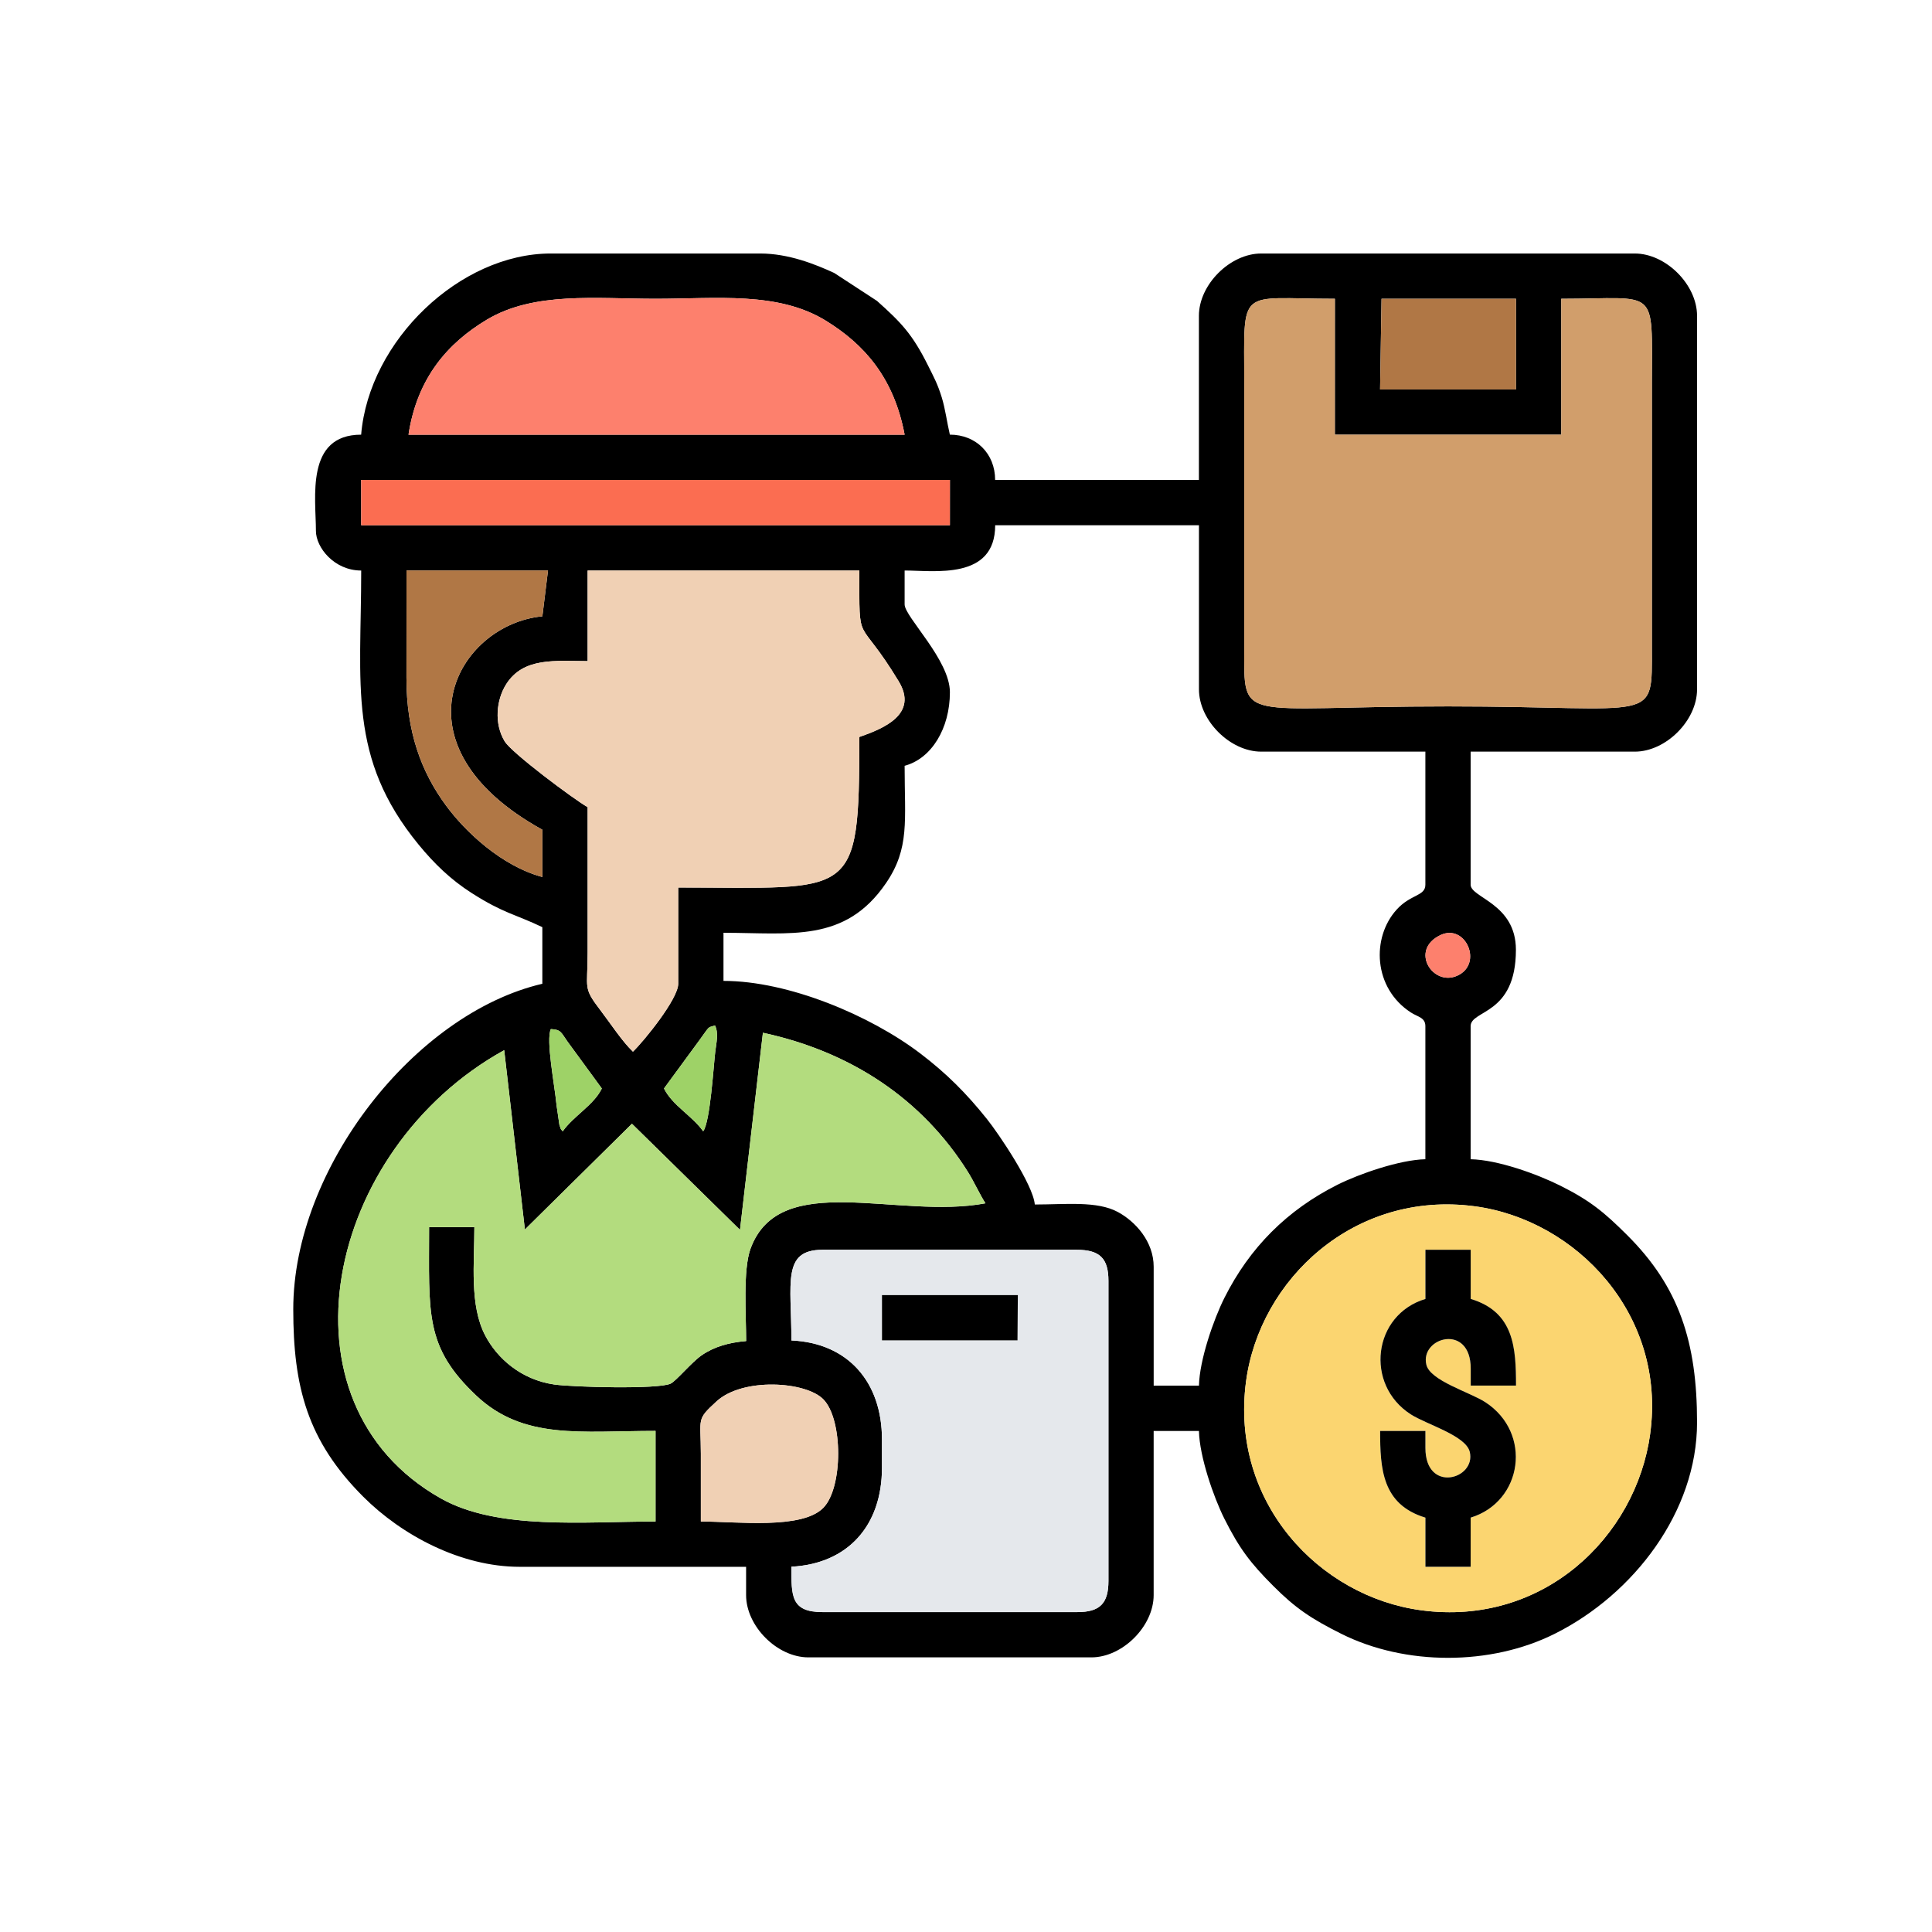 <?xml version="1.0" encoding="UTF-8"?>
<!DOCTYPE svg PUBLIC "-//W3C//DTD SVG 1.1//EN" "http://www.w3.org/Graphics/SVG/1.1/DTD/svg11.dtd">
<!-- Creator: CorelDRAW 2019 (64-Bit) -->
<svg xmlns="http://www.w3.org/2000/svg" xml:space="preserve" width="19.666mm" height="19.666mm" version="1.1" style="shape-rendering:geometricPrecision; text-rendering:geometricPrecision; image-rendering:optimizeQuality; fill-rule:evenodd; clip-rule:evenodd"
viewBox="0 0 772.31 772.31"
 xmlns:xlink="http://www.w3.org/1999/xlink"
 xmlns:xodm="http://www.corel.com/coreldraw/odm/2003">
 <defs>
  <style type="text/css">
   <![CDATA[
    .fil0 {fill:none}
    .fil1 {fill:black}
    .fil10 {fill:#9ED267}
    .fil9 {fill:#B07745}
    .fil2 {fill:#B3DC7E}
    .fil3 {fill:#D19E6B}
    .fil6 {fill:#E5E8EC}
    .fil4 {fill:#F0D0B4}
    .fil8 {fill:#FB6D51}
    .fil5 {fill:#FBD570}
    .fil7 {fill:#FD806D}
   ]]>
  </style>
 </defs>
 <g id="Layer_x0020_1">
  <rect class="fil0" width="772.31" height="772.31"/>
  <g id="_1983389482512">
   <path class="fil1" d="M280.16 608.22c0,-9.05 0.01,-18.1 0,-27.16 -0.02,-14.38 -1.92,-13.37 6.28,-20.87 10.5,-9.6 35.51,-8 42.62,-0.88 8,8 7.98,35.5 -0.01,43.5 -8.64,8.64 -34.23,5.41 -48.9,5.41zm379.5 -35.07c-5.65,41.3 -42.84,77.04 -91.46,70.56 -40.94,-5.45 -76.5,-43.24 -70.11,-91.4 5.44,-40.95 43.37,-76.5 91.41,-70.1 40.6,5.41 76.67,43.27 70.15,90.94zm-330.85 -73.55l101.55 0c9.3,0 12.74,3.42 12.74,12.45l0 119.93c0,9.01 -3.44,12.45 -12.45,12.45l-101.83 0c-12.76,0 -12.45,-6.55 -12.45,-18.14 22.51,-1.17 36.2,-16.38 36.2,-39.57l0 -11.31c0,-23.08 -13.72,-38.59 -36.2,-39.57 0,-23.01 -3.88,-36.24 12.45,-36.24zm-30.54 36.49c-6.88,0.59 -12.79,2.23 -17.81,5.71 -4.01,2.77 -10.14,10.24 -12.39,11.31 -4.88,2.33 -39.1,1.41 -46.5,0.35 -13.32,-1.92 -22.91,-10.52 -27.66,-19.69 -6.24,-12.04 -4.28,-28.74 -4.28,-43.21l-18.1 0c0.01,34.7 -1.86,47.71 18.76,67.24 18.94,17.95 41.92,14.21 71.76,14.21l0 36.22c-28.58,0 -63.19,3.53 -85.83,-9.24 -67.78,-38.26 -46.18,-139.64 25.33,-179.18l8.27 71.69 42.8 -42.27 43.19 42.41 9.16 -78.79c35.46,7.64 63.82,26.68 82.02,55.74 2.24,3.58 4.89,9.28 6.94,12.43 -34.87,6.64 -82.2,-13.73 -93.9,18.12 -3.1,8.44 -1.76,26.85 -1.76,36.96zm-18.47 -120.56c4.23,-5.84 2.94,-4.57 6.02,-5.6 1.52,3.11 0.53,6.9 0.1,10.48 -0.66,5.47 -2.03,28.2 -4.83,31.82 -4.41,-6.23 -12.28,-10.3 -15.66,-17.11l14.37 -19.59zm-39.22 19.59c-3.17,6.6 -11.33,11 -15.64,17.13 -1.06,-1.36 -0.51,-0.31 -1.32,-2.57l-1.13 -7.79c-0.81,-8.46 -4.34,-26.16 -2.29,-30.51 4.12,0.17 4.14,1.43 6.51,4.78l13.87 18.96zm335.17 -61.29c10.15,-4.89 17.35,11.63 6.65,16.27 -9.75,4.24 -18.97,-10.35 -6.65,-16.27zm-340.85 -145.76l108.62 0c0,31.55 -0.9,16.84 15.71,44.26 7.95,13.12 -5.87,18.86 -15.71,22.28 -0.1,65.61 -1.8,60.18 -72.41,60.18l0 38.47c0,6.09 -13.74,22.96 -18.1,27.15 -4.43,-4.26 -8.82,-11.09 -12.94,-16.48 -7.14,-9.36 -5.17,-8.4 -5.17,-23.12 0.01,-19.38 0,-38.77 0,-58.15 -5.33,-3 -30.36,-21.64 -33.18,-26.33 -4.25,-7.07 -3.36,-16.48 0.6,-22.77 6.92,-10.99 19.81,-9.28 32.57,-9.28l0 -36.21zm389.2 -108.63c39.18,0 36.23,-5.47 36.23,33.95l0 105.22c0.01,31.25 2.76,23.77 -81.47,23.77 -84.31,0 -81.48,7.46 -81.47,-23.77l0 -105.22c0,-39.43 -2.96,-33.95 36.23,-33.95l-0.01 54.31 90.5 0 0 -54.31zm-461.61 108.61l56.57 0 -2.25 18.32c-34.18,3.29 -61.32,51.46 0,85.32l0 18.89c-16.44,-4.43 -30.9,-18.21 -38.52,-28.57 -9.99,-13.57 -15.81,-29.54 -15.81,-50.95l0.02 -43.01zm199.13 13.59l0 -13.58c11.82,0 36.2,3.91 36.2,-18.1l81.46 0 0 65.62c0,12.44 12.44,24.89 24.89,24.89l65.62 0 0 53.18c0,4.65 -5.86,3.73 -11.51,9.99 -10.1,11.19 -9.33,31.31 5.69,41.08 2.84,1.84 5.82,2.01 5.82,5.5l0 53.18c-10.25,0.23 -26.43,5.84 -35.08,10.17 -20.18,10.14 -35.12,25.08 -45.26,45.26 -4.34,8.65 -9.95,24.83 -10.17,35.08l-18.1 0 0 -47.52c0,-10.11 -7.31,-18.1 -14.31,-21.89 -8.33,-4.52 -20.98,-3 -33.21,-3 -0.66,-7.95 -14.51,-28.38 -19.08,-34.1 -8.22,-10.28 -16.12,-18.25 -26.81,-26.37 -19.87,-15.08 -52.5,-28.92 -78.56,-28.92l0 -19.23c26.89,0 48.6,4.15 64.98,-19.87 9.53,-13.96 7.43,-24.97 7.43,-46.88 10.74,-2.87 18.1,-14.93 18.1,-29.42 0,-12.92 -18.1,-30.14 -18.1,-35.08zm-217.24 -49.79l2.27 0 233.08 0 -0.01 18.12 -235.34 0 0 -18.12zm18.92 -18.08c3.49,-23.04 16.08,-36.86 31.3,-45.97 18.87,-11.3 43.61,-8.36 67.45,-8.36 24.38,0 48.97,-3.03 68.13,8.79 15.04,9.28 27.1,22.48 31.44,45.54l-198.31 0zm388.96 -54.33l53.76 0 -0.02 36.23 -54.32 0 0.58 -36.23zm-407.87 54.32c-22.39,0 -18.1,25.29 -18.1,38.47 0,6.6 7.28,15.84 18.1,15.84 0,45.71 -5.47,74.86 22.89,109.49 6.33,7.74 13,14.15 21.29,19.44 12.8,8.17 17.44,8.45 28.23,13.63l0 22.63c-50.97,11.88 -99.57,73.77 -99.57,130.11 0,30.96 5.6,52.55 28,74.96 15.4,15.4 38.97,28 62.51,28l90.51 0 0 11.31c0,12.44 12.44,24.89 24.89,24.89l113.14 0c12.44,0 24.89,-12.44 24.89,-24.89l0 -65.62 18.1 0c0.23,10.25 5.84,26.43 10.17,35.08 6,11.94 10.41,17.73 19.53,26.86 8.94,8.97 15.26,13.17 27.23,19.16 25.59,12.79 59.67,12.79 85.26,0 31.75,-15.88 56.93,-48.96 56.93,-84.49 0,-32.09 -7.15,-54.22 -28,-74.96 -8.99,-8.94 -14.6,-13.67 -26.68,-19.71 -9.28,-4.64 -24.98,-10.32 -35.83,-10.56l0 -53.18c0,-6.64 18.1,-4.29 18.1,-30.55 0,-18.54 -18.1,-20.75 -18.1,-26.02l0 -53.18 65.62 0c12.44,0 24.89,-12.44 24.89,-24.89l0 -149.35c0,-12.44 -12.44,-24.89 -24.89,-24.89l-149.35 0c-12.44,0 -24.89,12.44 -24.89,24.89l0 65.62 -81.46 0c0,-10.49 -7.61,-18.1 -18.1,-18.1 -1.17,-5.03 -1.83,-10.32 -3.23,-14.87 -1.67,-5.39 -3.06,-7.89 -5.44,-12.67 -6.33,-12.72 -10.87,-17.35 -20.46,-25.93l-17.11 -11.17c-7.63,-3.51 -18.28,-7.77 -29.57,-7.77l-83.72 0c-36.3,0 -72.68,34.84 -75.8,72.41z"/>
   <path class="fil2" d="M298.27 536.08c0,-10.11 -1.34,-28.53 1.76,-36.96 11.7,-31.85 59.04,-11.48 93.9,-18.12 -2.05,-3.14 -4.7,-8.85 -6.94,-12.43 -18.2,-29.06 -46.55,-48.09 -82.02,-55.74l-9.16 78.79 -43.19 -42.41 -42.8 42.27 -8.27 -71.69c-71.51,39.54 -93.12,140.91 -25.33,179.18 22.64,12.78 57.24,9.24 85.83,9.24l0 -36.22c-29.84,0 -52.81,3.74 -71.76,-14.21 -20.62,-19.53 -18.75,-32.54 -18.76,-67.24l18.1 0c0,14.46 -1.96,31.16 4.28,43.21 4.75,9.17 14.34,17.77 27.66,19.69 7.4,1.07 41.62,1.98 46.5,-0.35 2.25,-1.08 8.38,-8.54 12.39,-11.31 5.02,-3.48 10.92,-5.12 17.81,-5.71z"/>
   <path class="fil3" d="M624.1 119.44l0 54.31 -90.5 0 0.01 -54.31c-39.19,0 -36.23,-5.48 -36.23,33.95l0 105.22c-0.01,31.23 -2.84,23.77 81.47,23.77 84.24,0 81.49,7.48 81.47,-23.77l0 -105.22c0,-39.43 2.95,-33.95 -36.23,-33.95z"/>
   <path class="fil4" d="M234.9 264.27c-12.77,0 -25.65,-1.7 -32.57,9.28 -3.96,6.29 -4.86,15.7 -0.6,22.77 2.82,4.69 27.85,23.33 33.18,26.33 0,19.38 0.01,38.77 0,58.15 -0,14.72 -1.98,13.76 5.17,23.12 4.11,5.39 8.51,12.22 12.94,16.48 4.36,-4.19 18.1,-21.06 18.1,-27.15l0 -38.47c70.61,0 72.31,5.43 72.41,-60.18 9.84,-3.42 23.66,-9.16 15.71,-22.28 -16.61,-27.42 -15.71,-12.71 -15.71,-44.26l-108.62 0 0 36.21z"/>
   <path class="fil5" d="M569.8 499.61l18.1 0 0 19.64c17.41,5.23 18.1,19.65 18.11,34.65l-18.1 0 0 -6.78c0,-18.34 -20.38,-12.54 -17.74,-1.56 1.54,6.4 17.36,10.94 23.55,14.96 18.93,12.26 14.99,39.77 -5.83,46.15l-0.01 19.65 -18.08 0 0 -19.64c-17.38,-5.26 -18.1,-19.65 -18.11,-34.65l18.1 0 0 6.78c0,18.32 20.37,12.52 17.73,1.57 -1.57,-6.51 -17.3,-10.96 -23.55,-14.97 -18.61,-11.94 -15.17,-39.85 5.83,-46.15l-0 -19.64zm89.85 73.54c6.52,-47.67 -29.55,-85.53 -70.15,-90.94 -48.04,-6.4 -85.98,29.15 -91.41,70.1 -6.39,48.16 29.17,85.95 70.11,91.4 48.61,6.48 85.81,-29.26 91.46,-70.56z"/>
   <path class="fil6" d="M352.57 517.71l54.3 0 -0.14 18.1 -54.16 0 -0 -18.1zm-23.76 -18.11c-16.32,0 -12.45,13.23 -12.45,36.24 22.49,0.99 36.2,16.49 36.2,39.57l0 11.31c0,23.19 -13.69,38.4 -36.2,39.57 0,11.59 -0.31,18.14 12.45,18.14l101.83 0c9.01,0 12.45,-3.44 12.45,-12.45l0 -119.93c0,-9.03 -3.43,-12.45 -12.74,-12.45l-101.55 0z"/>
   <path class="fil7" d="M163.31 173.77l198.31 0c-4.33,-23.06 -16.4,-36.26 -31.44,-45.54 -19.16,-11.82 -43.75,-8.79 -68.13,-8.79 -23.84,0 -48.57,-2.95 -67.45,8.36 -15.22,9.11 -27.82,22.93 -31.3,45.97z"/>
   <polygon class="fil8" points="144.39,209.97 379.72,209.97 379.73,191.85 146.65,191.85 144.39,191.85 "/>
   <path class="fil1" d="M569.81 519.25c-21,6.3 -24.43,34.21 -5.83,46.15 6.25,4.01 21.98,8.45 23.55,14.97 2.64,10.95 -17.73,16.75 -17.73,-1.57l0 -6.78 -18.1 0c0.01,15.01 0.73,29.39 18.11,34.65l0 19.64 18.08 0 0.01 -19.65c20.82,-6.37 24.76,-33.88 5.83,-46.15 -6.2,-4.01 -22.01,-8.55 -23.55,-14.96 -2.64,-10.98 17.74,-16.78 17.74,1.56l0 6.78 18.1 0c-0.01,-15.01 -0.7,-29.43 -18.11,-34.65l0 -19.64 -18.1 0 0 19.64z"/>
   <path class="fil9" d="M162.48 271.06c0,21.41 5.83,37.38 15.81,50.95 7.62,10.36 22.08,24.14 38.52,28.57l0 -18.89c-61.32,-33.86 -34.18,-82.03 0,-85.32l2.25 -18.32 -56.57 0 -0.02 43.01z"/>
   <path class="fil4" d="M280.16 608.22c14.67,0 40.26,3.23 48.9,-5.41 7.98,-7.99 8,-35.49 0.01,-43.5 -7.11,-7.12 -32.12,-8.72 -42.62,0.88 -8.2,7.5 -6.3,6.49 -6.28,20.87 0.01,9.05 0,18.1 0,27.16z"/>
   <polygon class="fil9" points="551.68,155.67 606.01,155.67 606.02,119.43 552.27,119.43 "/>
   <polygon class="fil1" points="352.58,535.8 406.74,535.8 406.88,517.71 352.57,517.71 "/>
   <path class="fil10" d="M265.43 435.11c3.38,6.81 11.25,10.88 15.66,17.11 2.8,-3.62 4.17,-26.35 4.83,-31.82 0.43,-3.58 1.42,-7.37 -0.1,-10.48 -3.08,1.03 -1.79,-0.24 -6.02,5.6l-14.37 19.59z"/>
   <path class="fil10" d="M224.94 452.24c4.31,-6.12 12.47,-10.53 15.64,-17.13l-13.87 -18.96c-2.38,-3.35 -2.4,-4.61 -6.51,-4.78 -2.04,4.35 1.49,22.05 2.29,30.51l1.13 7.79c0.81,2.26 0.25,1.21 1.32,2.57z"/>
   <path class="fil7" d="M575.75 373.82c-12.32,5.93 -3.1,20.51 6.65,16.27 10.69,-4.65 3.5,-21.16 -6.65,-16.27z"/>
  </g>
 </g>
</svg>

